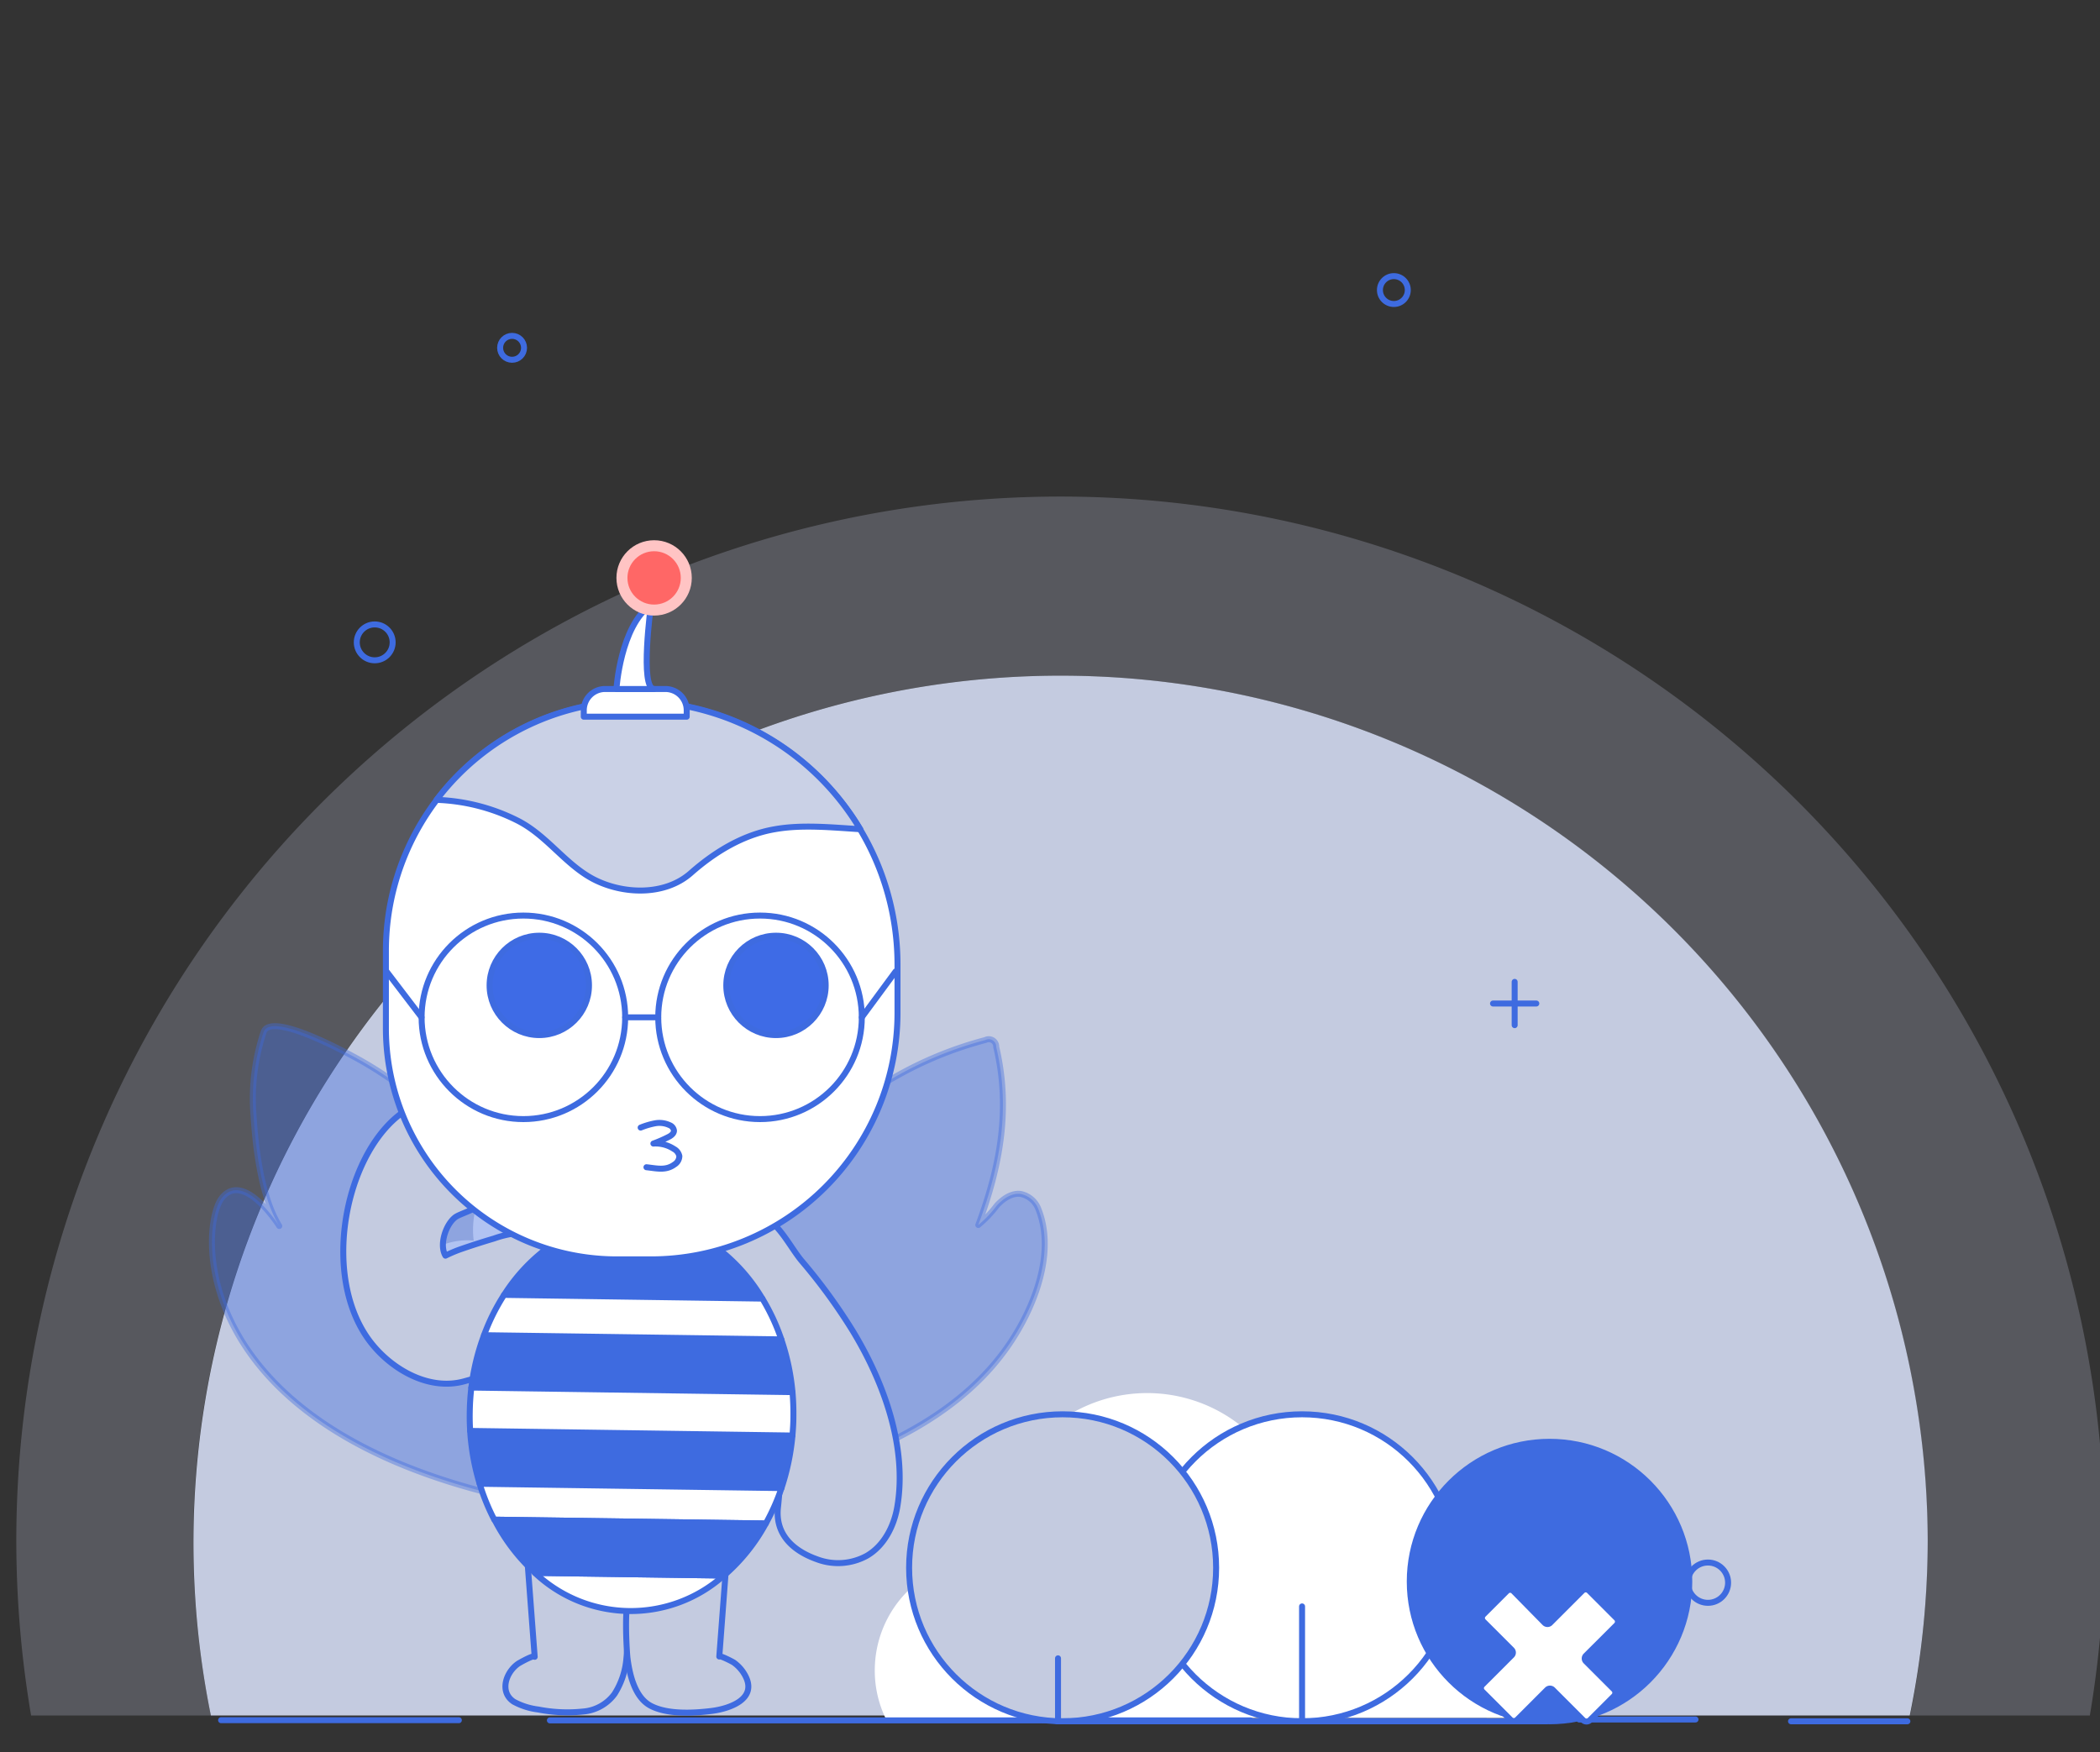 <svg id="Layer_1" data-name="Layer 1" xmlns="http://www.w3.org/2000/svg" viewBox="0 0 351.16 293.04"><rect x="0" y="0" width="351.16" height="293.04" fill="#333333" stroke="none"/><defs><style>.cls-1,.cls-2,.cls-6{fill:#c4cbe0;}.cls-1{opacity:0.25;}.cls-3,.cls-8{fill:#fff;}.cls-4{fill:none;}.cls-12,.cls-4,.cls-5,.cls-6,.cls-7,.cls-8,.cls-9{stroke:#3e6be0;stroke-linecap:round;stroke-linejoin:round;}.cls-5,.cls-7{fill:#3e6be0;}.cls-5{opacity:0.4;}.cls-9{fill:#cad1e6;}.cls-10{fill:#ffc4c4;}.cls-11{fill:#ff6766;}.cls-12{fill:#3e6be6;}</style></defs><path class="cls-1" d="M351.91,257.65a175.11,175.11,0,0,1-2.45,29.25H319.4A145,145,0,1,0,32.31,257.65a146,146,0,0,0,2.95,29.25H5.2a174.59,174.59,0,1,1,346.71-29.25Z"/><path class="cls-2" d="M322.35,257.65a146,146,0,0,1-3,29.25H35.26a145,145,0,1,1,287.09-29.25Z"/><path class="cls-3" d="M264.9,281.72a15.08,15.08,0,0,1-1.06,5.6H148.06a18.46,18.46,0,0,1-1.78-8A18.73,18.73,0,0,1,165,260.63a17,17,0,0,1,1.75.09,25.2,25.2,0,0,1,50-6.23,16.34,16.34,0,0,1,26.7,12.63c0,.18,0,.37,0,.55a15,15,0,0,1,6.11-1.28A15.33,15.33,0,0,1,264.9,281.72Z"/><path class="cls-3" d="M139,220.27c0,5.84-12.38,3.41-16.49,3.41H67.82a11.18,11.18,0,0,1-1.08-4.84,11.41,11.41,0,0,1,11.4-11.41,9.59,9.59,0,0,1,1.07.06,14.59,14.59,0,0,1-.11-1.76,15.34,15.34,0,0,1,30.55-2,9.95,9.95,0,0,1,16.26,7.69c0,.1,0,.22,0,.33a9.08,9.08,0,0,1,3.72-.78A9.34,9.34,0,0,1,139,220.27Z"/><circle class="cls-4" cx="285.6" cy="264.69" r="3.37"/><circle class="cls-4" cx="62.66" cy="107.43" r="3"/><circle class="cls-4" cx="85.63" cy="58.17" r="2"/><circle class="cls-4" cx="233.08" cy="48.51" r="2.33"/><circle class="cls-4" cx="180.93" cy="259.36" r="1.08"/><line class="cls-4" x1="36.97" y1="287.69" x2="76.73" y2="287.69"/><line class="cls-4" x1="91.95" y1="287.72" x2="209.12" y2="287.72"/><line class="cls-4" x1="225.19" y1="287.84" x2="248.46" y2="287.84"/><line class="cls-4" x1="264.06" y1="287.57" x2="283.52" y2="287.57"/><line class="cls-4" x1="299.49" y1="287.87" x2="318.95" y2="287.87"/><line class="cls-4" x1="249.66" y1="167.83" x2="256.9" y2="167.83"/><line class="cls-4" x1="253.28" y1="164.21" x2="253.28" y2="171.45"/><path class="cls-5" d="M110.24,230a130.67,130.67,0,0,1,25.94-39.54,62.65,62.65,0,0,1,28.58-16.52,1.25,1.25,0,0,1,1.83,1.16c2.44,10.35.65,20-3,29.77a18.81,18.81,0,0,0,3.1-3.26c1.05-1.14,2.5-2.14,4-1.93a4.05,4.05,0,0,1,3,2.67c3.12,8-1.54,18.28-6.42,24.5-7,9-17.61,14.57-28.23,18.21a116.94,116.94,0,0,1-12.22,3.39S100.9,254.28,110.24,230Z"/><path class="cls-5" d="M103.1,231.15c-6.76-15.94-16.87-31.65-29.34-43.66a64.87,64.87,0,0,0-13.85-10.36c-2.3-1.26-13.08-7.14-15.48-5.07a1.53,1.53,0,0,0-.4.7,35.31,35.31,0,0,0-1.63,13.85c.36,5.63,1.31,13.55,4.3,18.43,0,0-5.91-9.36-9.61-4.68s-5.91,38.18,48.52,50.24C85.61,250.6,113,256.76,103.1,231.15Z"/><path class="cls-6" d="M126.43,203a5.37,5.37,0,0,1,.91.29c2.95,1.28,4.76,5.24,6.72,7.59a94.53,94.53,0,0,1,8.55,11.73c5.13,8.45,9.15,19.36,7.43,29.42-.56,3.26-2.23,6.5-5.09,8.16a10,10,0,0,1-8.3.6c-4.05-1.43-7.05-4.18-6.56-8.69.75-6.91.44-11.44-2.24-18.14a81.73,81.73,0,0,0-6.62-14,30.25,30.25,0,0,1-3.71-7,8.08,8.08,0,0,1,.27-6A8.63,8.63,0,0,1,126.43,203Z"/><path class="cls-6" d="M91.08,206.51a9.52,9.52,0,0,0-1.81-.38,17.48,17.48,0,0,0-6.66,1c-1.82.54-3.64,1.12-5.43,1.74A22.34,22.34,0,0,0,74.49,210c-1.06-1.77,0-5.13,1.59-6.39,1.74-1.41,12.12-2.28,5.55-16.49,0,0-5.94-8-15.15-.42s-12.72,27.6-4.29,38.05c3.57,4.43,9.69,7.88,15.49,6.25,6.69-1.87,18.67-4.84,19.88-13.08C98.27,213.09,95.76,208,91.08,206.51Z"/><path class="cls-6" d="M104.28,267c1.12.44.62,9.11.47,10.32a13,13,0,0,1-2,6,7.24,7.24,0,0,1-5.26,2.92A25.3,25.3,0,0,1,90,285.9a11.46,11.46,0,0,1-4.1-1.31c-2.43-1.62-1.32-4.9.73-6.34.23-.16,2.75-1.58,2.78-1.16l-1.24-16.41Z"/><path class="cls-6" d="M105.4,267c-1.12.44-.62,9.11-.47,10.32.36,2.86,1.26,6.55,3.84,7.94,2.79,1.49,7.12,1.26,10.16.89s7.86-2,5.64-6a6.34,6.34,0,0,0-1.88-2.11c-.28-.19-2.39-1.26-2.41-1l1.24-16.41Z"/><path class="cls-7" d="M127.48,217.19l-43.19-.62a29.52,29.52,0,0,1,8.41-8.67l26.63.37A29.54,29.54,0,0,1,127.48,217.19Z"/><path class="cls-8" d="M119.33,208.27,92.7,207.9a23,23,0,0,1,26.63.37Z"/><path class="cls-7" d="M132.52,232.84l-53.7-.76a37.62,37.62,0,0,1,2.12-8.77l49.71.7A38.27,38.27,0,0,1,132.52,232.84Z"/><path class="cls-8" d="M130.65,224l-49.71-.7a34.44,34.44,0,0,1,3.35-6.74l43.19.62A34.29,34.29,0,0,1,130.65,224Z"/><path class="cls-7" d="M132.51,240.1a38.9,38.9,0,0,1-1.83,8.77l-50.47-.72a38.76,38.76,0,0,1-1.59-8.82Z"/><path class="cls-8" d="M89.44,263.05l31.58.45a23.33,23.33,0,0,1-31.58-.45Z"/><path class="cls-8" d="M130.68,248.87a35.91,35.91,0,0,1-2.62,5.92l-45.41-.64a34.89,34.89,0,0,1-2.44-6Z"/><path class="cls-8" d="M132.67,237c0,1-.07,2.06-.16,3.08l-53.89-.77c-.06-1-.09-2-.07-3.08a40.56,40.56,0,0,1,.27-4.17l53.7.76A41.18,41.18,0,0,1,132.67,237Z"/><path class="cls-7" d="M128.06,254.79a31,31,0,0,1-7,8.71l-31.58-.45a31.27,31.27,0,0,1-6.79-8.9Z"/><path class="cls-8" d="M108.84,210.62h-5.67A38.63,38.63,0,0,1,64.53,172V159a41.69,41.69,0,0,1,43.31-41.66h0a44,44,0,0,1,42.24,43.92v8.18A41.24,41.24,0,0,1,108.84,210.62Z"/><path class="cls-9" d="M143.86,138.68c-4.76-.3-9.76-.81-14.29,0-5.32.91-10.06,3.81-14.06,7.34-4.35,3.83-11.34,3.59-16.31,1-4.78-2.53-7.78-7.36-12.77-9.84A32.53,32.53,0,0,0,73,133.77a41.67,41.67,0,0,1,34.85-16.48,43.94,43.94,0,0,1,36,21.39Z"/><path class="cls-8" d="M101.19,115.23h10.08a3.56,3.56,0,0,1,3.56,3.56v1.07a0,0,0,0,1,0,0H97.62a0,0,0,0,1,0,0v-1.07A3.56,3.56,0,0,1,101.19,115.23Z"/><path class="cls-8" d="M103.08,115.23s.66-10.48,5.78-14.12c0,0-1.93,14.12.52,14.12Z"/><circle class="cls-10" cx="109.38" cy="96.65" r="6.3"/><circle class="cls-11" cx="109.38" cy="96.65" r="4.46"/><circle class="cls-12" cx="90.18" cy="164.8" r="8.31"/><circle class="cls-12" cx="129.76" cy="164.8" r="8.31"/><circle class="cls-4" cx="87.52" cy="170.14" r="17.02"/><circle class="cls-4" cx="127.09" cy="170.14" r="17.02"/><line class="cls-4" x1="104.54" y1="170.14" x2="110.06" y2="170.14"/><line class="cls-4" x1="70.49" y1="170.14" x2="64.64" y2="162.47"/><line class="cls-4" x1="144.11" y1="170.14" x2="149.76" y2="162.47"/><path class="cls-8" d="M107.13,188.58a12.61,12.61,0,0,1,2.39-.71,4,4,0,0,1,2.44.3,1.15,1.15,0,0,1,.74.92c0,.45-.41.79-.8,1a21.84,21.84,0,0,1-2.64,1.16,5.58,5.58,0,0,1,3.44.91,1.76,1.76,0,0,1,.9,1.19,1.67,1.67,0,0,1-.8,1.39c-1.47,1.09-3,.65-4.7.47"/><circle class="cls-8" cx="217.73" cy="262.2" r="25.67"/><circle class="cls-6" cx="177.69" cy="262.2" r="25.67"/><circle class="cls-7" cx="259.11" cy="264.5" r="23.37"/><line class="cls-4" x1="217.73" y1="268.66" x2="217.73" y2="287.87"/><line class="cls-4" x1="176.75" y1="287.87" x2="258.5" y2="287.87"/><line class="cls-4" x1="176.92" y1="287.87" x2="176.92" y2="277.34"/><line class="cls-4" x1="258.5" y1="287.87" x2="258.5" y2="273.64"/><path class="cls-8" d="M259.24,271.4l5.35-5.35a.81.81,0,0,1,1.15,0l4.58,4.58a.83.83,0,0,1,0,1.15l-5.14,5.13a.66.66,0,0,0,0,.92l4.69,4.69a.81.81,0,0,1,0,1.15l-4,4a.81.81,0,0,1-1.15,0l-5.08-5.08a.66.66,0,0,0-.92,0l-5,5a.81.81,0,0,1-1.15,0l-4.69-4.69a.81.81,0,0,1,0-1.15l4.91-4.91a.64.64,0,0,0,0-.92l-4.74-4.74a.82.82,0,0,1,0-1.16l3.9-3.9a.81.81,0,0,1,1.15,0l5.19,5.28A.65.65,0,0,0,259.24,271.4Z"/></svg>